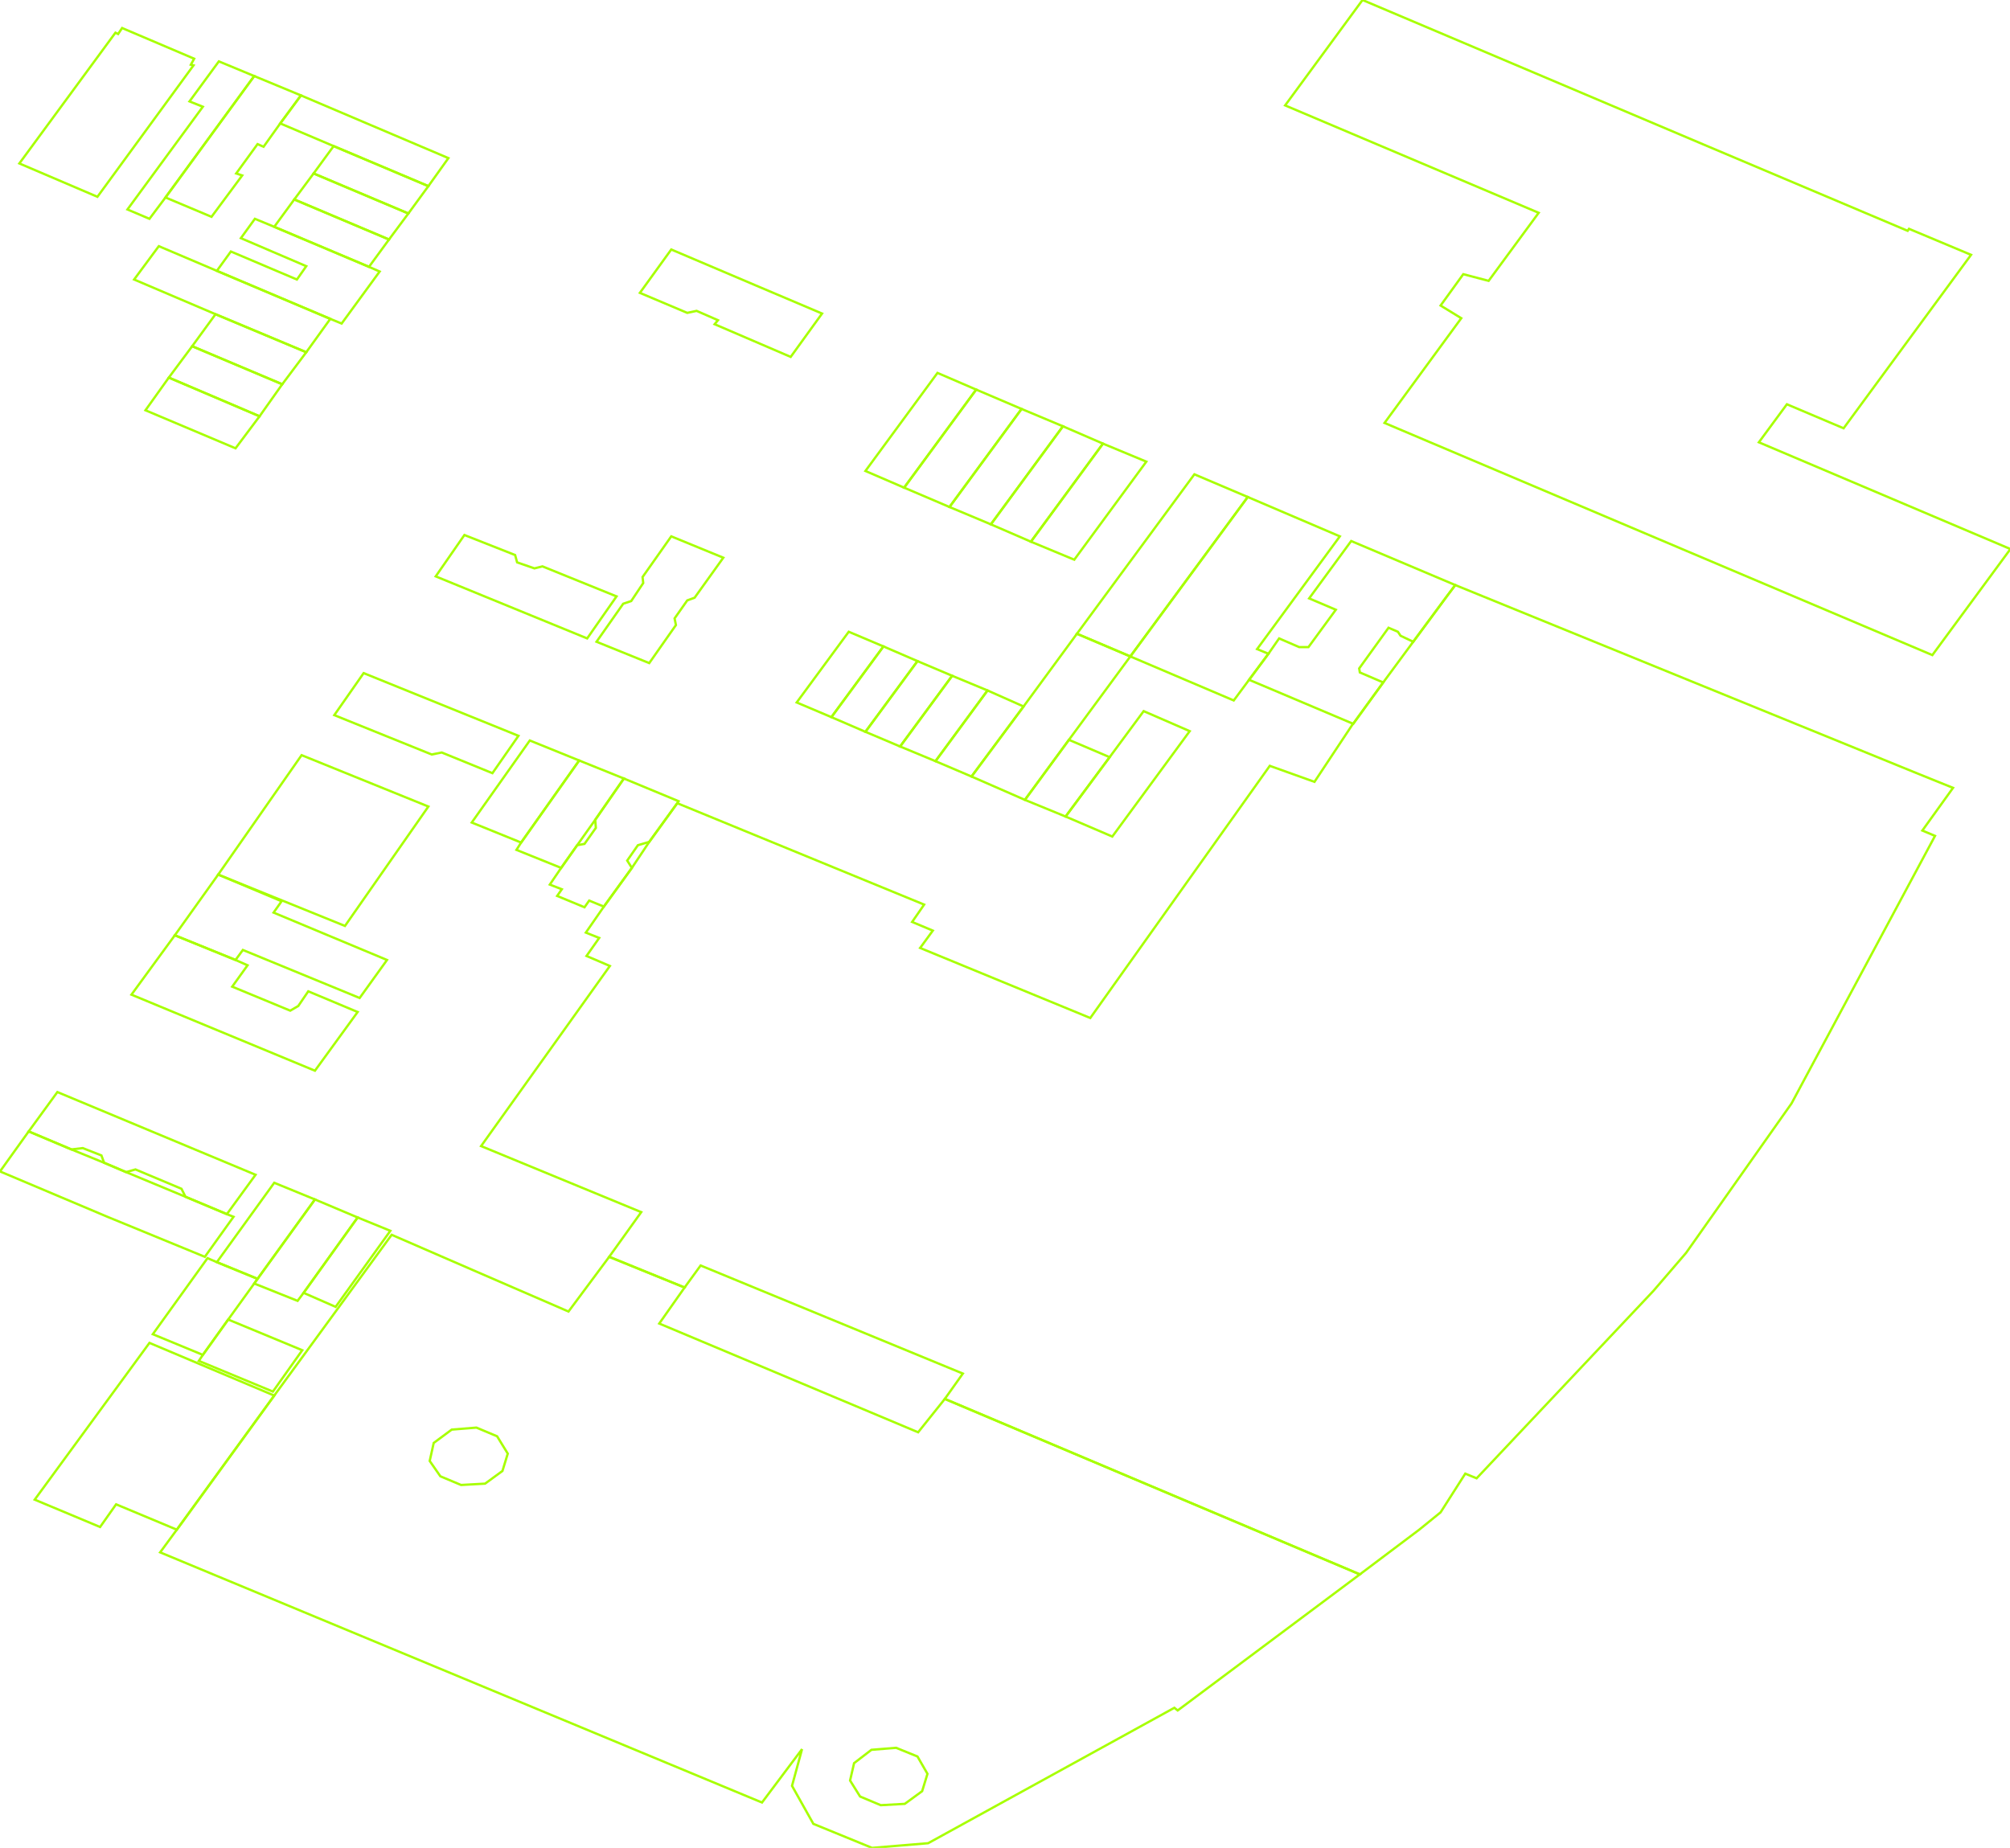 <?xml version="1.0" encoding="iso-8859-1" standalone="no"?>
<!DOCTYPE svg PUBLIC "-//W3C//DTD SVG 1.0//EN" "http://www.w3.org/TR/2001/REC-SVG-20010904/DTD/svg10.dtd">
<svg xmlns="http://www.w3.org/2000/svg" width="870" height="800">
<path style="fill:rgb(255, 0, 0);fill-opacity:0;fill-rule:evenodd;stroke:rgb(167, 255, 0);stroke-width:1;" d="M 208.231, 496.173 L 263.971, 418.195 L 253.863, 413.863 L 259.35, 406.065 L 253.574, 403.755 L 261.372, 392.491 L 273.502, 375.74 L 281.011, 364.477 L 293.141, 347.726 L 400, 391.625 L 394.801, 399.134 L 403.755, 402.888 L 398.267, 410.397 L 471.913, 440.722 L 549.603, 331.552 L 568.953, 338.484 L 585.415, 313.646 L 585.704, 313.357 L 598.7, 295.451 L 611.697, 277.834 L 626.426, 257.906 L 629.892, 253.285 L 830.325, 335.018 L 845.343, 341.083 L 832.058, 359.567 L 837.545, 361.877 L 775.451, 477.69 L 729.819, 542.383 L 715.668, 558.845 L 639.134, 640 L 634.224, 637.978 L 623.538, 654.729 L 614.296, 662.238 L 588.592, 681.588 L 408.953, 605.632 L 416.751, 594.657 L 303.249, 547.87 L 296.318, 557.401 L 263.682, 544.116 L 277.545, 524.765 L 208.231, 496.173 z "/>
<path style="fill:rgb(0, 255, 0);fill-opacity:0;fill-rule:evenodd;stroke:rgb(167, 255, 0);stroke-width:1;" d="M 69.314, 672.058 L 76.534, 662.238 L 118.7, 604.188 L 169.531, 534.585 L 204.765, 549.892 L 246.065, 567.798 L 263.682, 544.116 L 296.318, 557.401 L 285.343, 572.996 L 397.401, 620.072 L 408.953, 605.632 L 588.592, 681.588 L 509.747, 740.505 L 508.303, 739.35 L 401.733, 797.978 L 377.473, 800 L 352.058, 789.603 L 342.816, 773.141 L 347.148, 757.256 L 329.819, 780.361 L 69.314, 672.058 z M 367.942, 770.83 L 372.274, 777.762 L 381.227, 781.516 L 391.625, 780.939 L 399.134, 775.451 L 401.444, 767.942 L 397.112, 760.433 L 387.87, 756.679 L 377.184, 757.545 L 369.675, 763.321 L 367.942, 770.83 z M 185.993, 632.491 L 190.614, 639.134 L 199.567, 642.888 L 209.964, 642.31 L 217.473, 636.823 L 219.783, 629.314 L 215.162, 621.805 L 206.209, 618.051 L 195.523, 618.917 L 187.726, 624.693 L 185.993, 632.491 z "/>
<path style="fill:rgb(0, 0, 255);fill-opacity:0;fill-rule:evenodd;stroke:rgb(167, 255, 0);stroke-width:1;" d="M 489.242, 284.188 L 540.072, 215.162 L 579.928, 232.202 L 544.116, 281.011 L 549.025, 283.032 L 540.65, 294.296 L 534.007, 303.249 L 489.242, 284.188 z "/>
<path style="fill:rgb(255, 255, 0);fill-opacity:0;fill-rule:evenodd;stroke:rgb(167, 255, 0);stroke-width:1;" d="M 94.44, 378.628 L 130.542, 326.931 L 185.415, 349.17 L 149.314, 400.866 L 94.44, 378.628 z "/>
<path style="fill:rgb(255, 0, 0);fill-opacity:0;fill-rule:evenodd;stroke:rgb(167, 255, 0);stroke-width:1;" d="M 540.65, 294.296 L 549.025, 283.032 L 553.646, 276.39 L 562.31, 280.144 L 566.354, 280.144 L 578.195, 263.971 L 566.643, 259.061 L 584.838, 234.224 L 629.892, 253.285 L 626.426, 257.906 L 611.697, 277.834 L 606.209, 275.235 L 605.054, 273.502 L 601.011, 271.769 L 588.303, 289.386 L 588.592, 291.119 L 598.7, 295.451 L 585.704, 313.357 L 540.65, 294.296 z "/>
<path style="fill:rgb(0, 255, 0);fill-opacity:0;fill-rule:evenodd;stroke:rgb(167, 255, 0);stroke-width:1;" d="M 56.895, 430.614 L 75.668, 404.91 L 101.949, 415.596 L 107.148, 417.906 L 100.505, 427.148 L 125.632, 437.545 L 129.097, 435.523 L 133.43, 429.17 L 154.801, 438.123 L 136.318, 463.538 L 56.895, 430.614 z "/>
<path style="fill:rgb(0, 0, 255);fill-opacity:0;fill-rule:evenodd;stroke:rgb(167, 255, 0);stroke-width:1;" d="M 466.137, 274.368 L 516.968, 205.343 L 540.072, 215.162 L 489.242, 284.188 L 466.137, 274.368 z "/>
<path style="fill:rgb(255, 255, 0);fill-opacity:0;fill-rule:evenodd;stroke:rgb(167, 255, 0);stroke-width:1;" d="M 75.668, 404.91 L 94.44, 378.628 L 121.877, 390.181 L 118.412, 395.09 L 167.509, 415.596 L 155.668, 432.058 L 105.126, 411.264 L 101.949, 415.596 L 75.668, 404.91 z "/>
<path style="fill:rgb(255, 0, 0);fill-opacity:0;fill-rule:evenodd;stroke:rgb(167, 255, 0);stroke-width:1;" d="M 420.505, 336.173 L 443.032, 305.848 L 466.137, 274.368 L 489.242, 284.188 L 462.671, 320.289 L 443.61, 346.282 L 420.505, 336.173 z "/>
<path style="fill:rgb(0, 255, 0);fill-opacity:0;fill-rule:evenodd;stroke:rgb(167, 255, 0);stroke-width:1;" d="M 276.968, 126.787 L 290.542, 108.014 L 327.22, 123.61 L 355.812, 135.74 L 342.238, 154.513 L 309.314, 140.361 L 310.758, 138.628 L 301.516, 134.585 L 297.473, 135.451 L 276.968, 126.787 z "/>
<path style="fill:rgb(0, 0, 255);fill-opacity:0;fill-rule:evenodd;stroke:rgb(167, 255, 0);stroke-width:1;" d="M 144.693, 309.603 L 157.401, 291.408 L 224.404, 318.556 L 213.141, 334.729 L 191.191, 325.776 L 186.859, 326.643 L 144.693, 309.603 z "/>
<path style="fill:rgb(255, 255, 0);fill-opacity:0;fill-rule:evenodd;stroke:rgb(167, 255, 0);stroke-width:1;" d="M 188.592, 249.531 L 201.011, 231.625 L 222.96, 240.289 L 223.827, 243.466 L 231.336, 246.065 L 234.801, 245.199 L 266.859, 258.195 L 254.152, 276.39 L 188.592, 249.531 z "/>
<path style="fill:rgb(255, 0, 0);fill-opacity:0;fill-rule:evenodd;stroke:rgb(167, 255, 0);stroke-width:1;" d="M 58.05, 121.011 L 68.737, 106.57 L 93.863, 117.256 L 142.96, 138.051 L 132.563, 152.491 L 93.285, 136.029 L 58.05, 121.011 z "/>
<path style="fill:rgb(0, 255, 0);fill-opacity:0;fill-rule:evenodd;stroke:rgb(167, 255, 0);stroke-width:1;" d="M 93.863, 117.256 L 99.928, 108.881 L 128.52, 121.011 L 132.563, 115.235 L 104.26, 103.105 L 110.325, 94.729 L 118.7, 98.195 L 159.711, 115.523 L 164.332, 117.545 L 147.87, 140.072 L 142.96, 138.051 L 93.863, 117.256 z "/>
<path style="fill:rgb(0, 0, 255);fill-opacity:0;fill-rule:evenodd;stroke:rgb(167, 255, 0);stroke-width:1;" d="M 237.978, 382.96 L 242.888, 375.74 L 249.819, 365.921 L 252.996, 365.343 L 257.906, 358.412 L 257.617, 354.946 L 270.036, 337.04 L 293.718, 346.859 L 293.141, 347.726 L 281.011, 364.477 L 276.101, 365.921 L 271.48, 372.563 L 273.502, 375.74 L 261.372, 392.491 L 255.018, 389.892 L 252.996, 392.78 L 241.155, 387.87 L 243.177, 384.982 L 237.978, 382.96 z "/>
<path style="fill:rgb(255, 255, 0);fill-opacity:0;fill-rule:evenodd;stroke:rgb(167, 255, 0);stroke-width:1;" d="M 71.624, 85.487 L 110.036, 32.924 L 130.253, 41.3 L 121.3, 53.43 L 114.079, 63.538 L 111.48, 62.383 L 102.238, 75.09 L 104.838, 75.957 L 91.552, 93.863 L 71.624, 85.487 z "/>
<path style="fill:rgb(255, 0, 0);fill-opacity:0;fill-rule:evenodd;stroke:rgb(167, 255, 0);stroke-width:1;" d="M 258.195, 277.834 L 269.747, 261.372 L 273.213, 260.217 L 278.412, 252.419 L 278.123, 249.819 L 290.542, 232.202 L 313.069, 241.444 L 300.65, 258.773 L 297.473, 259.928 L 291.986, 267.726 L 292.563, 270.614 L 281.011, 287.076 L 258.195, 277.834 z "/>
<path style="fill:rgb(0, 255, 0);fill-opacity:0;fill-rule:evenodd;stroke:rgb(167, 255, 0);stroke-width:1;" d="M 461.227, 353.502 L 480.289, 327.798 L 495.018, 307.87 L 514.946, 316.534 L 481.444, 362.166 L 461.227, 353.502 z "/>
<path style="fill:rgb(0, 0, 255);fill-opacity:0;fill-rule:evenodd;stroke:rgb(167, 255, 0);stroke-width:1;" d="M 391.336, 211.119 L 422.527, 168.664 L 442.166, 177.04 L 410.975, 219.495 L 391.336, 211.119 z "/>
<path style="fill:rgb(255, 255, 0);fill-opacity:0;fill-rule:evenodd;stroke:rgb(167, 255, 0);stroke-width:1;" d="M 446.209, 234.513 L 477.401, 192.058 L 496.173, 199.856 L 464.982, 242.31 L 446.209, 234.513 z "/>
<path style="fill:rgb(255, 0, 0);fill-opacity:0;fill-rule:evenodd;stroke:rgb(167, 255, 0);stroke-width:1;" d="M 121.3, 53.43 L 130.253, 41.3 L 194.079, 68.448 L 185.415, 80.578 L 144.404, 63.249 L 121.3, 53.43 z "/>
<path style="fill:rgb(0, 255, 0);fill-opacity:0;fill-rule:evenodd;stroke:rgb(167, 255, 0);stroke-width:1;" d="M 410.975, 219.495 L 442.166, 177.04 L 460.072, 184.549 L 428.881, 227.004 L 410.975, 219.495 z "/>
<path style="fill:rgb(0, 0, 255);fill-opacity:0;fill-rule:evenodd;stroke:rgb(167, 255, 0);stroke-width:1;" d="M 204.188, 356.101 L 229.314, 320.578 L 250.686, 329.242 L 225.56, 364.765 L 204.188, 356.101 z "/>
<path style="fill:rgb(255, 255, 0);fill-opacity:0;fill-rule:evenodd;stroke:rgb(167, 255, 0);stroke-width:1;" d="M 428.881, 227.004 L 460.072, 184.549 L 477.401, 192.058 L 446.209, 234.513 L 428.881, 227.004 z "/>
<path style="fill:rgb(255, 0, 0);fill-opacity:0;fill-rule:evenodd;stroke:rgb(167, 255, 0);stroke-width:1;" d="M 223.538, 367.942 L 225.56, 364.765 L 250.686, 329.242 L 270.036, 337.04 L 257.617, 354.946 L 249.819, 365.921 L 242.888, 375.74 L 223.538, 367.942 z "/>
<path style="fill:rgb(0, 255, 0);fill-opacity:0;fill-rule:evenodd;stroke:rgb(167, 255, 0);stroke-width:1;" d="M 374.585, 203.899 L 405.776, 161.444 L 422.527, 168.664 L 391.336, 211.119 L 374.585, 203.899 z "/>
<path style="fill:rgb(0, 0, 255);fill-opacity:0;fill-rule:evenodd;stroke:rgb(167, 255, 0);stroke-width:1;" d="M 66.137, 577.617 L 89.82, 544.693 L 93.863, 546.426 L 111.48, 553.646 L 110.036, 555.668 L 98.773, 571.264 L 87.798, 586.57 L 66.137, 577.617 z "/>
<path style="fill:rgb(255, 255, 0);fill-opacity:0;fill-rule:evenodd;stroke:rgb(167, 255, 0);stroke-width:1;" d="M 55.163, 90.686 L 87.798, 46.209 L 82.022, 43.899 L 94.729, 26.57 L 110.036, 32.924 L 71.624, 85.487 L 64.693, 94.729 L 55.163, 90.686 z "/>
<path style="fill:rgb(255, 0, 0);fill-opacity:0;fill-rule:evenodd;stroke:rgb(167, 255, 0);stroke-width:1;" d="M 110.036, 555.668 L 111.48, 553.646 L 136.318, 519.278 L 154.801, 527.076 L 131.408, 559.711 L 128.809, 563.177 L 110.036, 555.668 z "/>
<path style="fill:rgb(0, 255, 0);fill-opacity:0;fill-rule:evenodd;stroke:rgb(167, 255, 0);stroke-width:1;" d="M 93.863, 546.426 L 118.7, 512.058 L 136.318, 519.278 L 111.48, 553.646 L 93.863, 546.426 z "/>
<path style="fill:rgb(0, 0, 255);fill-opacity:0;fill-rule:evenodd;stroke:rgb(167, 255, 0);stroke-width:1;" d="M 86.065, 589.17 L 87.798, 586.57 L 98.773, 571.264 L 130.83, 584.549 L 118.123, 602.455 L 86.065, 589.17 z "/>
<path style="fill:rgb(255, 255, 0);fill-opacity:0;fill-rule:evenodd;stroke:rgb(167, 255, 0);stroke-width:1;" d="M 62.96, 177.617 L 73.069, 163.466 L 112.347, 180.217 L 101.949, 194.079 L 62.96, 177.617 z "/>
<path style="fill:rgb(255, 0, 0);fill-opacity:0;fill-rule:evenodd;stroke:rgb(167, 255, 0);stroke-width:1;" d="M 83.177, 149.892 L 93.285, 136.029 L 132.563, 152.491 L 122.166, 166.354 L 83.177, 149.892 z "/>
<path style="fill:rgb(0, 255, 0);fill-opacity:0;fill-rule:evenodd;stroke:rgb(167, 255, 0);stroke-width:1;" d="M 73.069, 163.466 L 83.177, 149.892 L 122.166, 166.354 L 112.347, 180.217 L 73.069, 163.466 z "/>
<path style="fill:rgb(0, 0, 255);fill-opacity:0;fill-rule:evenodd;stroke:rgb(167, 255, 0);stroke-width:1;" d="M 135.74, 75.09 L 144.404, 63.249 L 185.415, 80.578 L 176.751, 92.419 L 135.74, 75.09 z "/>
<path style="fill:rgb(255, 255, 0);fill-opacity:0;fill-rule:evenodd;stroke:rgb(167, 255, 0);stroke-width:1;" d="M 118.7, 98.195 L 127.365, 86.354 L 168.375, 103.682 L 159.711, 115.523 L 118.7, 98.195 z "/>
<path style="fill:rgb(255, 0, 0);fill-opacity:0;fill-rule:evenodd;stroke:rgb(167, 255, 0);stroke-width:1;" d="M 404.91, 329.531 L 427.437, 298.917 L 443.032, 305.848 L 420.505, 336.173 L 404.91, 329.531 z "/>
<path style="fill:rgb(0, 255, 0);fill-opacity:0;fill-rule:evenodd;stroke:rgb(167, 255, 0);stroke-width:1;" d="M 127.365, 86.354 L 135.74, 75.09 L 176.751, 92.419 L 168.375, 103.682 L 127.365, 86.354 z "/>
<path style="fill:rgb(0, 0, 255);fill-opacity:0;fill-rule:evenodd;stroke:rgb(167, 255, 0);stroke-width:1;" d="M 389.603, 323.177 L 412.13, 292.563 L 427.437, 298.917 L 404.91, 329.531 L 389.603, 323.177 z "/>
<path style="fill:rgb(255, 255, 0);fill-opacity:0;fill-rule:evenodd;stroke:rgb(167, 255, 0);stroke-width:1;" d="M 374.585, 316.823 L 397.112, 286.209 L 412.13, 292.563 L 389.603, 323.177 L 374.585, 316.823 z "/>
<path style="fill:rgb(255, 0, 0);fill-opacity:0;fill-rule:evenodd;stroke:rgb(167, 255, 0);stroke-width:1;" d="M 131.408, 559.711 L 154.801, 527.076 L 168.953, 532.852 L 145.271, 565.776 L 131.408, 559.711 z "/>
<path style="fill:rgb(0, 255, 0);fill-opacity:0;fill-rule:evenodd;stroke:rgb(167, 255, 0);stroke-width:1;" d="M 344.838, 304.116 L 367.365, 273.502 L 382.383, 279.856 L 359.856, 310.469 L 344.838, 304.116 z "/>
<path style="fill:rgb(0, 0, 255);fill-opacity:0;fill-rule:evenodd;stroke:rgb(167, 255, 0);stroke-width:1;" d="M 359.856, 310.469 L 382.383, 279.856 L 397.112, 286.209 L 374.585, 316.823 L 359.856, 310.469 z "/>
<path style="fill:rgb(255, 255, 0);fill-opacity:0;fill-rule:evenodd;stroke:rgb(167, 255, 0);stroke-width:1;" d="M 443.61, 346.282 L 462.671, 320.289 L 480.289, 327.798 L 461.227, 353.502 L 443.61, 346.282 z "/>
<path style="fill:rgb(255, 0, 0);fill-opacity:0;fill-rule:evenodd;stroke:rgb(167, 255, 0);stroke-width:1;" d="M 15.018, 649.242 L 64.693, 581.372 L 118.7, 604.188 L 76.534, 662.238 L 50.253, 651.264 L 43.321, 661.083 L 15.018, 649.242 z "/>
<path style="fill:rgb(0, 255, 0);fill-opacity:0;fill-rule:evenodd;stroke:rgb(167, 255, 0);stroke-width:1;" d="M 8.375, 70.758 L 49.964, 14.152 L 51.119, 14.729 L 52.852, 12.13 L 84.043, 25.415 L 82.599, 28.014 L 83.754, 28.303 L 42.166, 85.199 L 8.375, 70.758 z "/>
<path style="fill:rgb(0, 0, 255);fill-opacity:0;fill-rule:evenodd;stroke:rgb(167, 255, 0);stroke-width:1;" d="M 0, 507.148 L 12.419, 489.819 L 30.902, 497.617 L 45.054, 503.394 L 54.585, 507.437 L 80.289, 518.123 L 98.195, 525.632 L 101.083, 526.787 L 88.664, 544.116 L 46.498, 526.787 L 0, 507.148 z "/>
<path style="fill:rgb(255, 255, 0);fill-opacity:0;fill-rule:evenodd;stroke:rgb(167, 255, 0);stroke-width:1;" d="M 12.419, 489.819 L 24.837, 472.78 L 110.614, 508.592 L 98.195, 525.632 L 80.289, 518.123 L 78.556, 514.657 L 58.628, 506.282 L 54.585, 507.437 L 45.054, 503.394 L 43.899, 500.217 L 35.812, 497.04 L 30.902, 497.617 L 12.419, 489.819 z "/>
<path style="fill:rgb(255, 0, 0);fill-opacity:0;fill-rule:evenodd;stroke:rgb(167, 255, 0);stroke-width:1;" d="M 556.245, 45.632 L 589.747, 0 L 737.617, 62.672 L 825.704, 99.928 L 826.282, 99.061 L 853.141, 110.325 L 797.978, 185.415 L 773.43, 175.018 L 761.3, 191.48 L 870.181, 237.69 L 836.39, 283.61 L 599.278, 183.105 L 632.491, 137.762 L 623.538, 132.274 L 633.357, 118.7 L 644.332, 121.588 L 665.993, 92.13 L 556.245, 45.632 z "/>
</svg>